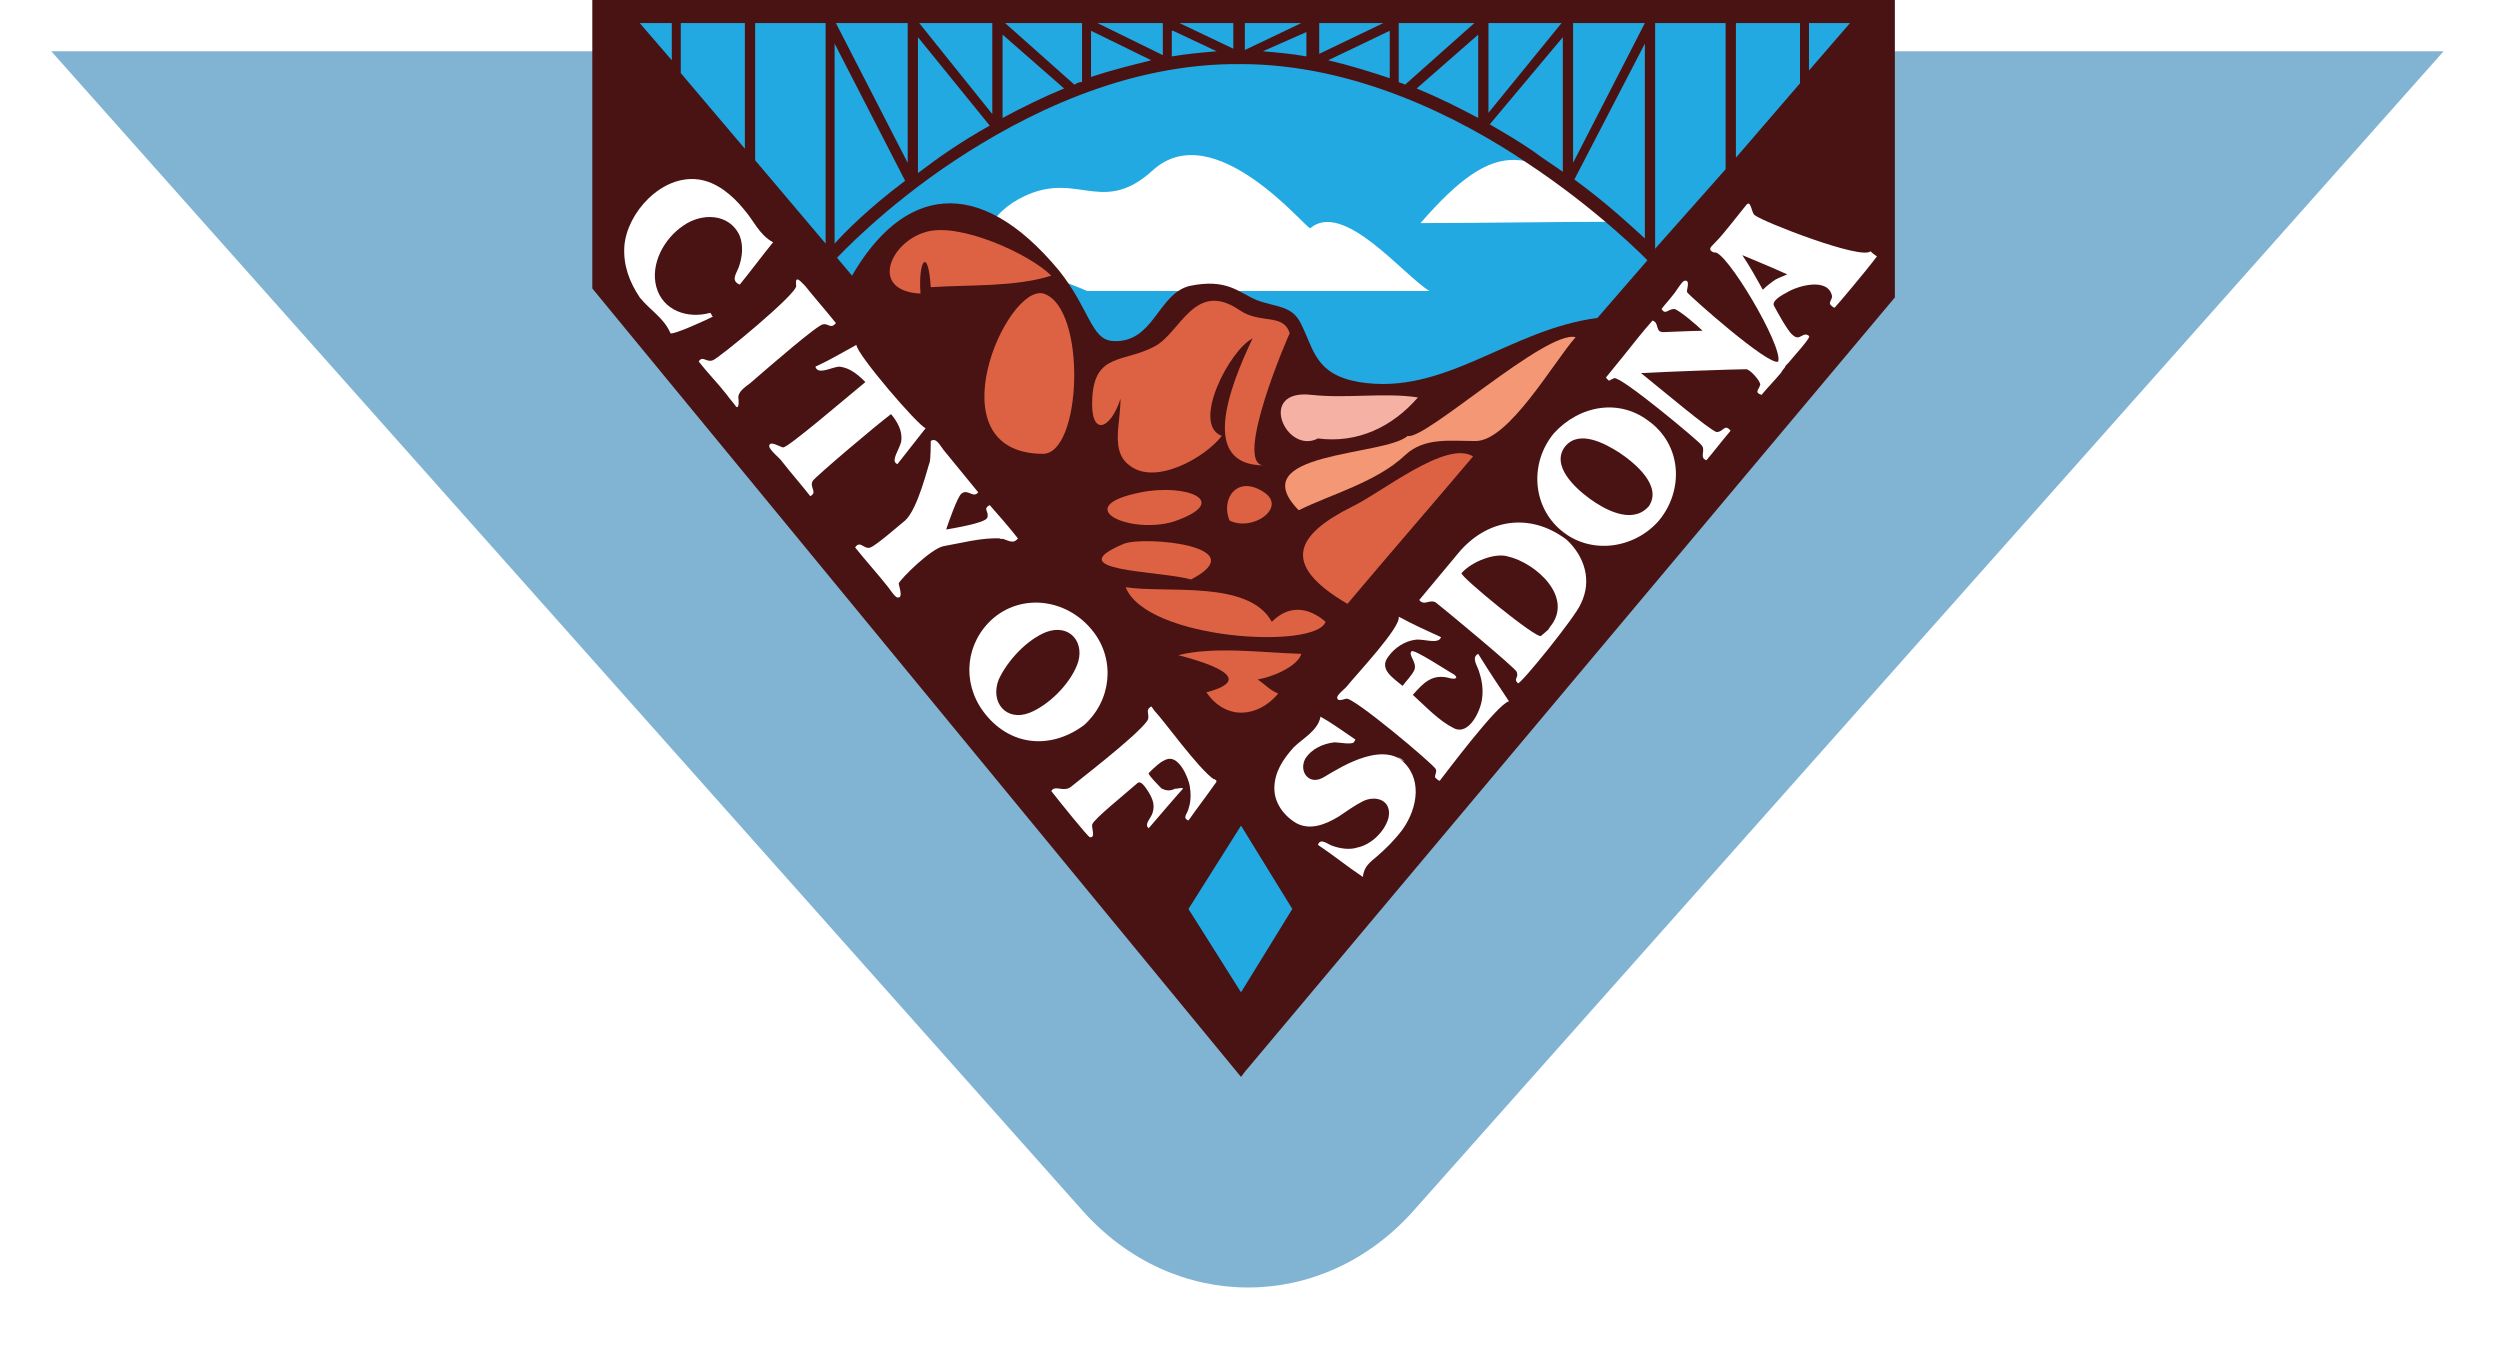 <svg width="195" height="105" viewBox="0 0 195 105" fill="none" xmlns="http://www.w3.org/2000/svg">
<g filter="url(#filter0_d_1335_113)">
<path d="M190.6 0H4L84.5 90.5C91.6 98.4 103.1 98.4 110.2 90.5L190.6 0Z" fill="#81B3D3"/>
</g>
<path d="M47.2 0.7L96.8 59.1L146.1 1.1L47.2 0.7Z" fill="#23A9E1"/>
<path d="M126 17.3C120.9 17.3 115.9 17.4 110.8 17.4C116.8 10.5 119.5 11.2 126 17.3Z" fill="white"/>
<path d="M84.8 22.7C93.7 22.7 102.6 22.7 111.5 22.7C109.5 21.5 104.8 15.6 102.2 17.8C102 18 94.7 8.9 89.9 13.3C85.7 17.1 83.8 12.8 79 15.8C73.7 19.4 82.2 21.5 84.8 22.7Z" fill="white"/>
<path d="M97.1 0H46.2V22.5L96.8 84L97.1 83.6L147.8 23.2V0H97.1ZM58.9 1.8H64.4V19L58.9 12.5V1.8ZM58.1 11.6L53.1 5.7V1.8H58.1V11.6ZM77.4 8.9L71.7 1.8H77.4V8.9ZM70.8 12.7L65.2 1.8H70.8V12.7ZM65.1 3.4L70.6 14.1C67.8 16.2 65.9 18.1 65.1 19V3.4ZM71.6 2.9L77.2 9.8C76.1 10.4 75 11.1 74.1 11.7C73.2 12.3 72.4 12.9 71.6 13.5V2.9ZM78.2 2.7L83 6.9C81.3 7.6 79.7 8.4 78.2 9.2V2.7ZM83.8 6.6L78.4 1.8H84.4V6.4C84.1 6.4 84 6.5 83.8 6.6ZM102.9 1.8H107.9L102.9 4.2V1.8ZM97.1 1.8H101.5L97.1 3.9V1.8ZM96.2 3.8L92 1.8H96.2V3.8ZM90.7 4.3L85.6 1.8H90.7V4.3ZM85.1 2.4L89.8 4.7C88.2 5.1 86.6 5.5 85.1 6V2.4ZM91.5 2.4L94.9 4C93.7 4.1 92.6 4.2 91.4 4.4V2.4H91.5ZM101.9 2.5V4.4C100.8 4.2 99.7 4.1 98.5 4L101.9 2.5ZM108.4 2.4V6.1C106.9 5.6 105.3 5.1 103.6 4.7L108.4 2.4ZM109.1 1.8H115L109.6 6.6C109.4 6.5 109.3 6.5 109.1 6.4V1.8ZM122.7 1.8H128.3L122.7 12.7V1.8ZM116.1 1.8H121.8L116.1 8.8V1.8ZM115.3 2.7V9.2C113.8 8.4 112.2 7.6 110.5 6.9L115.3 2.7ZM121.9 2.9V13.4C121.2 12.9 120.4 12.4 119.6 11.8C118.6 11.1 117.4 10.4 116.2 9.7L121.9 2.9ZM128.3 3.4V18.6C127.2 17.6 125.4 15.9 122.8 14L128.3 3.4ZM129.1 19.4V1.8H134.6V13.2L129.1 19.4C129.2 19.5 129.1 19.5 129.1 19.4ZM135.4 1.8H140.4V6.5L135.4 12.3V1.8ZM52.4 1.8V4.7L49.9 1.8H52.4ZM65.2 20L65.3 20.1C65.3 20.1 68.9 16.2 74.5 12.5C79.8 9 87.8 4.9 96.8 5C105.7 5 113.9 9.2 119.1 12.7C124.7 16.4 128.4 20.2 128.5 20.3L124.6 24.8C117.7 25.7 112.7 30.9 106 29.8C102.6 29.2 102.5 27.3 101.5 25.3C100.8 23.8 99.6 24 98 23.4C96.6 22.8 95.7 21.7 92.8 22.3C90.3 22.9 90 26.8 86.8 26.6C85.1 26.5 85 24.1 82.6 21.1C76.3 13.5 70.4 14.6 66.4 21.6L96.7 57.5L65.2 20ZM141.1 5.5V1.8H144.3L141.1 5.5Z" fill="#491213"/>
<path d="M92.7 70.9L96.8 64.4L100.8 70.9L96.8 77.4L92.7 70.9Z" fill="#23A9E1"/>
<path d="M69.5 32.3C70 32.9 70.4 33.6 70.3 34.4C70.2 35 69.4 36 70 36.2C70.7 35.3 71.5 34.3 72.2 33.4C71.6 33.2 66.8 27.6 66.8 26.9C65.7 27.5 64.7 28.1 63.6 28.6C63.8 29.3 64.9 28.6 65.5 28.6C66.3 28.7 66.9 29.2 67.5 29.8C65.8 31.2 61.6 34.8 61.1 34.9C60.9 34.9 60 34.3 60 34.8C60 35.1 60.9 35.8 61 36C61.7 36.9 62.5 37.8 63.2 38.7C63.8 38.4 63.1 38 63.4 37.5C63.7 37.1 68.3 33.2 69.5 32.3Z" fill="white"/>
<path d="M64.2 25.3C64.6 25.2 64.8 25.7 65.2 25.2C64.4 24.2 63.6 23.3 62.8 22.3C62.4 21.9 62 21.4 62.1 22.3C62.2 22.9 56 28 55.6 28.1C55.1 28.3 54.8 27.7 54.5 28.2C55.2 29.1 56 29.9 56.7 30.8C56.9 31.1 57.2 31.4 57.4 31.7C57.7 32 57.6 31 57.6 31.1C57.5 30.6 58.1 30.2 58.5 29.9C60 28.6 63.8 25.3 64.2 25.3Z" fill="white"/>
<path d="M55.4 24.4C53.6 24.9 51.7 24.2 51.2 22.4C50.7 20.6 51.8 18.6 53.3 17.6C54.7 16.6 56.9 16.6 57.7 18.4C58 19.2 57.9 20.1 57.6 20.9C57.4 21.4 57 21.9 57.7 22.2C58.6 21.1 59.4 20 60.3 18.9C59.2 18.3 58.8 17.2 58 16.3C57.1 15.2 55.9 14.2 54.5 14C51.6 13.6 48.9 16.6 48.7 19.2C48.6 20.7 49.1 22 49.9 23.2C50.7 24.2 51.8 24.8 52.3 26C52.6 26.1 55 25 55.6 24.7C55.5 24.6 55.5 24.5 55.4 24.4C54.7 24.6 55.4 24.4 55.4 24.4Z" fill="white"/>
<path d="M94.7 60.8C93.5 60 90.7 56.1 90.1 55.5C90 55.4 89.9 55.2 89.8 55.1C89.8 55.1 89.5 55.3 89.6 55.3C89.4 55.4 89.7 55.9 89.5 56.2C88.7 57.4 83.7 61.2 83.5 61.4C82.9 61.8 82.3 61.2 82 61.7C82.7 62.6 84.8 65.2 85 65.3C85.5 65.4 85.1 64.5 85.2 64.3C85.3 63.9 87.8 61.9 88.7 61.1C89 60.8 89.4 61.5 89.6 61.8C89.9 62.3 90.1 62.8 89.9 63.4C89.8 63.8 89.2 64.3 89.6 64.6C90.2 63.9 92 61.8 92.2 61.6C92.5 61.3 91.6 61.6 91.7 61.5C91.3 61.7 91 61.7 90.6 61.5C90.5 61.4 89.5 60.4 89.6 60.3C90 59.9 90.6 59.3 91.1 59.2C92 59 92.7 60.7 92.8 61.3C92.9 61.9 92.9 62.5 92.7 63.1C92.6 63.5 92.2 63.8 92.7 64C93.4 63 94.1 62.1 94.8 61.1C95 60.9 94.8 60.8 94.7 60.8C94.6 60.7 94.9 60.8 94.7 60.8Z" fill="white"/>
<path d="M84.5 56.6C86.7 54.7 87 51.5 85.3 49.3C83.4 46.8 79.9 46.2 77.5 48.2C75.3 50.1 75 53.2 76.7 55.5C78.7 58.2 81.9 58.5 84.5 56.6C85.7 55.7 84.4 56.7 84.5 56.6ZM84 51.9C83.4 53.4 81.8 55 80.3 55.6C78.5 56.3 77.2 54.8 77.9 53C78.6 51.5 80.1 49.9 81.6 49.3C83.5 48.6 84.7 50.2 84 51.9C83.6 52.8 84.1 51.7 84 51.9Z" fill="white"/>
<path d="M78.1 42C78.6 42.1 79 42.5 79.4 42C78.7 41.1 77.9 40.2 77.2 39.4C76.6 39.7 77.2 39.9 77 40.4C76.8 40.8 74.4 41.2 73.8 41.3C74 40.7 74.7 38.7 75 38.5C75.5 38.1 75.9 38.9 76.3 38.4C75.4 37.3 74.5 36.2 73.6 35.1C73.3 34.7 73 34.1 72.6 34.4C72.6 34.4 72.6 35.9 72.5 36.1C72.4 36.3 71.6 39.7 70.6 40.6C70.1 41 68.4 42.5 67.9 42.7C67.4 42.9 67.1 42.1 66.7 42.7C67.5 43.7 68.4 44.7 69.2 45.7C69.3 45.8 69.8 46.6 70 46.6C70.5 46.7 70.1 45.7 70.1 45.5C70.3 45.1 72.6 42.8 73.6 42.6C74.8 42.4 76.6 41.9 78.1 42C78.4 42.1 77.7 42 78.1 42Z" fill="white"/>
<path d="M71.8 22.9C67.8 22.7 69.4 18.9 72.2 18.1C74.8 17.3 80.3 19.8 82 21.5C79.2 22.4 75.6 22.2 72.6 22.4C72.4 19.2 71.6 20.3 71.8 22.9Z" fill="#DC6243"/>
<path d="M81.3 35.4C72.7 35.3 78.5 22.1 81.4 22.9C84.8 24 84.4 35.5 81.3 35.4Z" fill="#DC6243"/>
<path d="M87.4 31.1C86.6 33.6 85 34.1 85.2 31C85.4 27.5 87.7 28.3 90.1 27C92.1 25.9 93.2 21.8 96.7 24.2C98.3 25.3 100.1 24.4 100.6 26C100.6 25.9 96.1 36.3 98.6 36.3C93.6 36.3 95.8 30.4 97.7 26.4C95.9 27.3 92.9 33.1 95.3 34C94 35.7 90.1 37.9 88.1 36.3C86.6 35.2 87.4 33.1 87.4 31.1Z" fill="#DC6243"/>
<path d="M91.5 40.7C88 41.7 83.4 39.5 89 38.4C92.5 37.7 96.2 39.1 91.5 40.7C91.6 40.7 91.4 40.7 91.5 40.7Z" fill="#DC6243"/>
<path d="M95.9 40.6C95.2 38.9 96.5 37 98.6 38.4C100.4 39.6 97.7 41.5 95.9 40.6Z" fill="#DC6243"/>
<path d="M92.9 45.2C90.5 44.5 82.4 44.6 87.7 42.4C89.4 41.8 97.9 42.6 92.9 45.2Z" fill="#DC6243"/>
<path d="M103.4 48.5C102 47.3 100.5 47.2 99.2 48.5C97.4 45.2 90.9 46.3 87.8 45.8C89.4 49.9 102.6 50.7 103.4 48.5Z" fill="#DC6243"/>
<path d="M101.5 51C98.3 50.9 94.8 50.4 91.9 51.1C93.8 51.6 98.3 52.9 94.1 54C95.6 56.2 98.1 56 99.7 54.1C99 53.8 98.7 53.4 98.1 53C99.7 52.7 101.3 51.8 101.5 51Z" fill="#DC6243"/>
<path d="M105.1 47.1C99.8 44 101.1 41.7 105.5 39.5C107.8 38.4 112.8 34.3 114.9 35.6C111.6 39.5 108.3 43.3 105.1 47.1Z" fill="#DC6243"/>
<path d="M101.3 39.8C96.8 35.2 108 35.6 109.8 34C111.1 34.4 120.6 25.7 122.9 26.3C121.2 28.2 117.7 34.4 115.1 34.4C113.1 34.4 111.1 34.1 109.6 35.5C107.4 37.6 103.7 38.6 101.3 39.8Z" fill="#F49774"/>
<path d="M102.8 34.2C100.3 35.5 98 30.3 102.3 30.8C105.1 31.1 108 30.6 110.6 31C108.6 33.3 105.9 34.6 102.8 34.2Z" fill="#F4B1A4"/>
<path d="M115.4 52.5C115.6 53.1 115.7 53.8 115.6 54.5C115.5 55.4 114.6 57.4 113.4 56.8C112.2 56.2 111.2 55.1 110.2 54.2C111 53.3 111.7 52.5 113.1 52.9C113.5 53 113.8 52.9 113.4 52.6C113 52.4 110.3 50.6 110.1 50.8C109.8 51.1 110.6 51.7 110.3 52.3C110.1 52.7 109.7 53.1 109.4 53.5C108.7 52.9 107.5 52.2 108.3 51.2C108.8 50.5 109.6 50 110.4 49.9C111 49.8 112.2 50.3 112.4 49.7C111.3 49.2 110.2 48.7 109.1 48.1C109.3 48.9 105.8 52.6 105 53.6C104.9 53.7 104.3 54.2 104.3 54.4C104.3 54.8 104.9 54.5 105 54.5C105.5 54.3 111.8 59.6 112 60C112.1 60.3 111.8 60.6 112 60.7C112 60.7 112.2 60.9 112.3 60.9C112.7 60.4 116.8 54.9 117.7 54.7C116.9 53.5 116.1 52.3 115.3 51C114.7 51.3 115.3 52 115.4 52.5Z" fill="white"/>
<path d="M109.2 59.2C107.1 57.9 103.6 60.5 103.1 60.7C102.1 61.2 101.3 60.2 101.8 59.2C102.3 58.4 103.2 58 104.1 57.9C104.4 57.9 105.4 58.1 105.6 57.9C105.7 57.7 105.8 57.7 105.6 57.6C104.7 57 103.9 56.4 103 55.9C102.8 57 101.6 57.6 100.9 58.3C100.1 59.2 99.4 60.2 99.4 61.5C99.4 62.6 100.1 63.6 101.1 64.2C102.2 64.8 103.4 64.3 104.4 63.7C105 63.3 105.7 62.8 106.3 62.5C107.3 62 108.6 62.4 108.3 63.8C108 64.9 106.9 65.9 105.9 66.1C105.3 66.3 104.6 66.2 104 66C103.6 65.9 103 65.3 102.8 65.9C104 66.7 105.1 67.6 106.3 68.4C106.4 67.6 106.8 67.3 107.4 66.8C108.1 66.2 108.8 65.5 109.4 64.7C110.6 63 111 60.6 109.2 59.2Z" fill="white"/>
<path d="M109.2 59.2C110.2 59.8 108.6 58.7 109.2 59.2V59.2Z" fill="white"/>
<path d="M145.9 19.6C145.2 20.3 137.5 17.3 136.9 16.8C136.6 16.7 136.6 15.5 136.2 16C135.8 16.5 135.4 17 135 17.5C134.6 18 134.2 18.5 133.7 19C133.4 19.3 133.2 19.5 133.7 19.7C134.5 19.3 139.1 27 138.7 28.2C138 28.6 131.8 23.1 131.6 22.8C131.5 22.7 131.9 21.8 131.4 21.9C131.2 21.9 130.7 22.8 130.5 23C130.2 23.4 129.9 23.7 129.6 24.1C129.9 24.6 130.1 24.1 130.6 24.1C131 24.2 132.4 25.4 132.8 25.8C132.1 25.8 130.1 25.9 129.9 25.9C129 26 129.5 25.2 128.9 25C128.1 25.9 127.4 26.8 126.6 27.8C126.2 28.3 125.7 28.9 125.3 29.4C125.2 29.5 125.3 29.4 125.3 29.5C125.6 29.8 125.4 29.7 125.9 29.5C126.4 29.3 132.5 34.4 132.7 34.7C133.1 35.1 132.5 35.7 133.1 35.9C133.7 35.2 134.3 34.4 134.9 33.7C135 33.6 135 33.6 134.9 33.5C134.5 33.1 134.4 33.7 133.9 33.7C133.4 33.6 129.5 30.3 128 29.1C129.8 29 135.3 28.8 136.2 28.8C136.5 28.8 137.3 29.7 137.3 30C137.2 30.4 136.8 30.6 137.4 30.8C137.9 30.2 138.4 29.7 138.9 29.1L139.1 28.8C139.2 28.7 139.2 28.7 139.3 28.5L139.5 28.3C139.9 27.8 141.3 26.3 141.1 26.2C140.6 25.8 140.4 26.7 139.8 26.1C139.5 25.9 138.6 24.3 138.4 23.9C138.1 23.5 139 23 139.4 22.8C140.2 22.3 142.6 21.6 142.9 23.1C142.9 23.4 142.6 23.6 142.8 23.8C142.8 23.8 143 24 143.1 24C143.3 23.8 145.5 21.2 146.4 20C146.1 19.8 146 19.7 145.9 19.6ZM138.5 21.8C138.6 21.8 138.7 21.7 138.5 21.8C138.2 22 137.8 22.3 137.5 22.6C137 21.7 136.5 20.8 135.9 19.9C137.1 20.4 138.3 20.9 139.4 21.4C139.2 21.5 138.9 21.6 138.5 21.8Z" fill="white"/>
<path d="M128.8 33C126.4 31 123.2 31.6 121.2 33.8C119.3 36.1 119.5 39.5 121.8 41.4C124.1 43.3 127.5 42.8 129.4 40.6C131.3 38.3 131.2 34.9 128.8 33ZM128.5 39.6C128.5 39.6 128.5 39.7 128.5 39.6C127.2 40.9 125.1 39.7 124 38.9C122.9 38.1 120.9 36.3 122.1 34.8C123.2 33.5 125.2 34.6 126.3 35.3C127.5 36.1 129.7 37.9 128.6 39.5C128.7 39.4 128.7 39.4 128.5 39.6Z" fill="white"/>
<path d="M128.8 33C130 34 128.5 32.8 128.8 33V33Z" fill="white"/>
<path d="M128.5 39.7C128.5 39.6 128.5 39.6 128.5 39.7C128.6 39.6 128.6 39.6 128.6 39.6C128.5 39.6 128.5 39.7 128.5 39.7Z" fill="white"/>
<path d="M122.2 42.1C122.3 42.2 122.5 42.4 122.2 42.1C119.3 39.9 115.9 40.5 113.7 43.2C112.7 44.4 111.7 45.6 110.7 46.8C111.1 47.3 111.5 46.7 112 47C112.4 47.3 118.2 52.1 118.3 52.4C118.5 52.9 118 52.9 118.4 53.3C118.6 53.4 122.9 48.1 123.3 47.1C124.2 45.3 123.6 43.4 122.2 42.1ZM120.9 48.9C120.7 49.2 120.9 49 120.2 49.6C119.9 49.9 113.8 44.9 114 44.7C114.8 43.8 116.6 43.1 117.6 43.4C119.8 43.9 122.8 46.6 120.9 48.9Z" fill="white"/>
<defs>
<filter id="filter0_d_1335_113" x="0" y="0" width="194.6" height="104.425" filterUnits="userSpaceOnUse" color-interpolation-filters="sRGB">
<feFlood flood-opacity="0" result="BackgroundImageFix"/>
<feColorMatrix in="SourceAlpha" type="matrix" values="0 0 0 0 0 0 0 0 0 0 0 0 0 0 0 0 0 0 127 0" result="hardAlpha"/>
<feOffset dy="4"/>
<feGaussianBlur stdDeviation="2"/>
<feComposite in2="hardAlpha" operator="out"/>
<feColorMatrix type="matrix" values="0 0 0 0 0 0 0 0 0 0 0 0 0 0 0 0 0 0 0.25 0"/>
<feBlend mode="normal" in2="BackgroundImageFix" result="effect1_dropShadow_1335_113"/>
<feBlend mode="normal" in="SourceGraphic" in2="effect1_dropShadow_1335_113" result="shape"/>
</filter>
</defs>
</svg>

